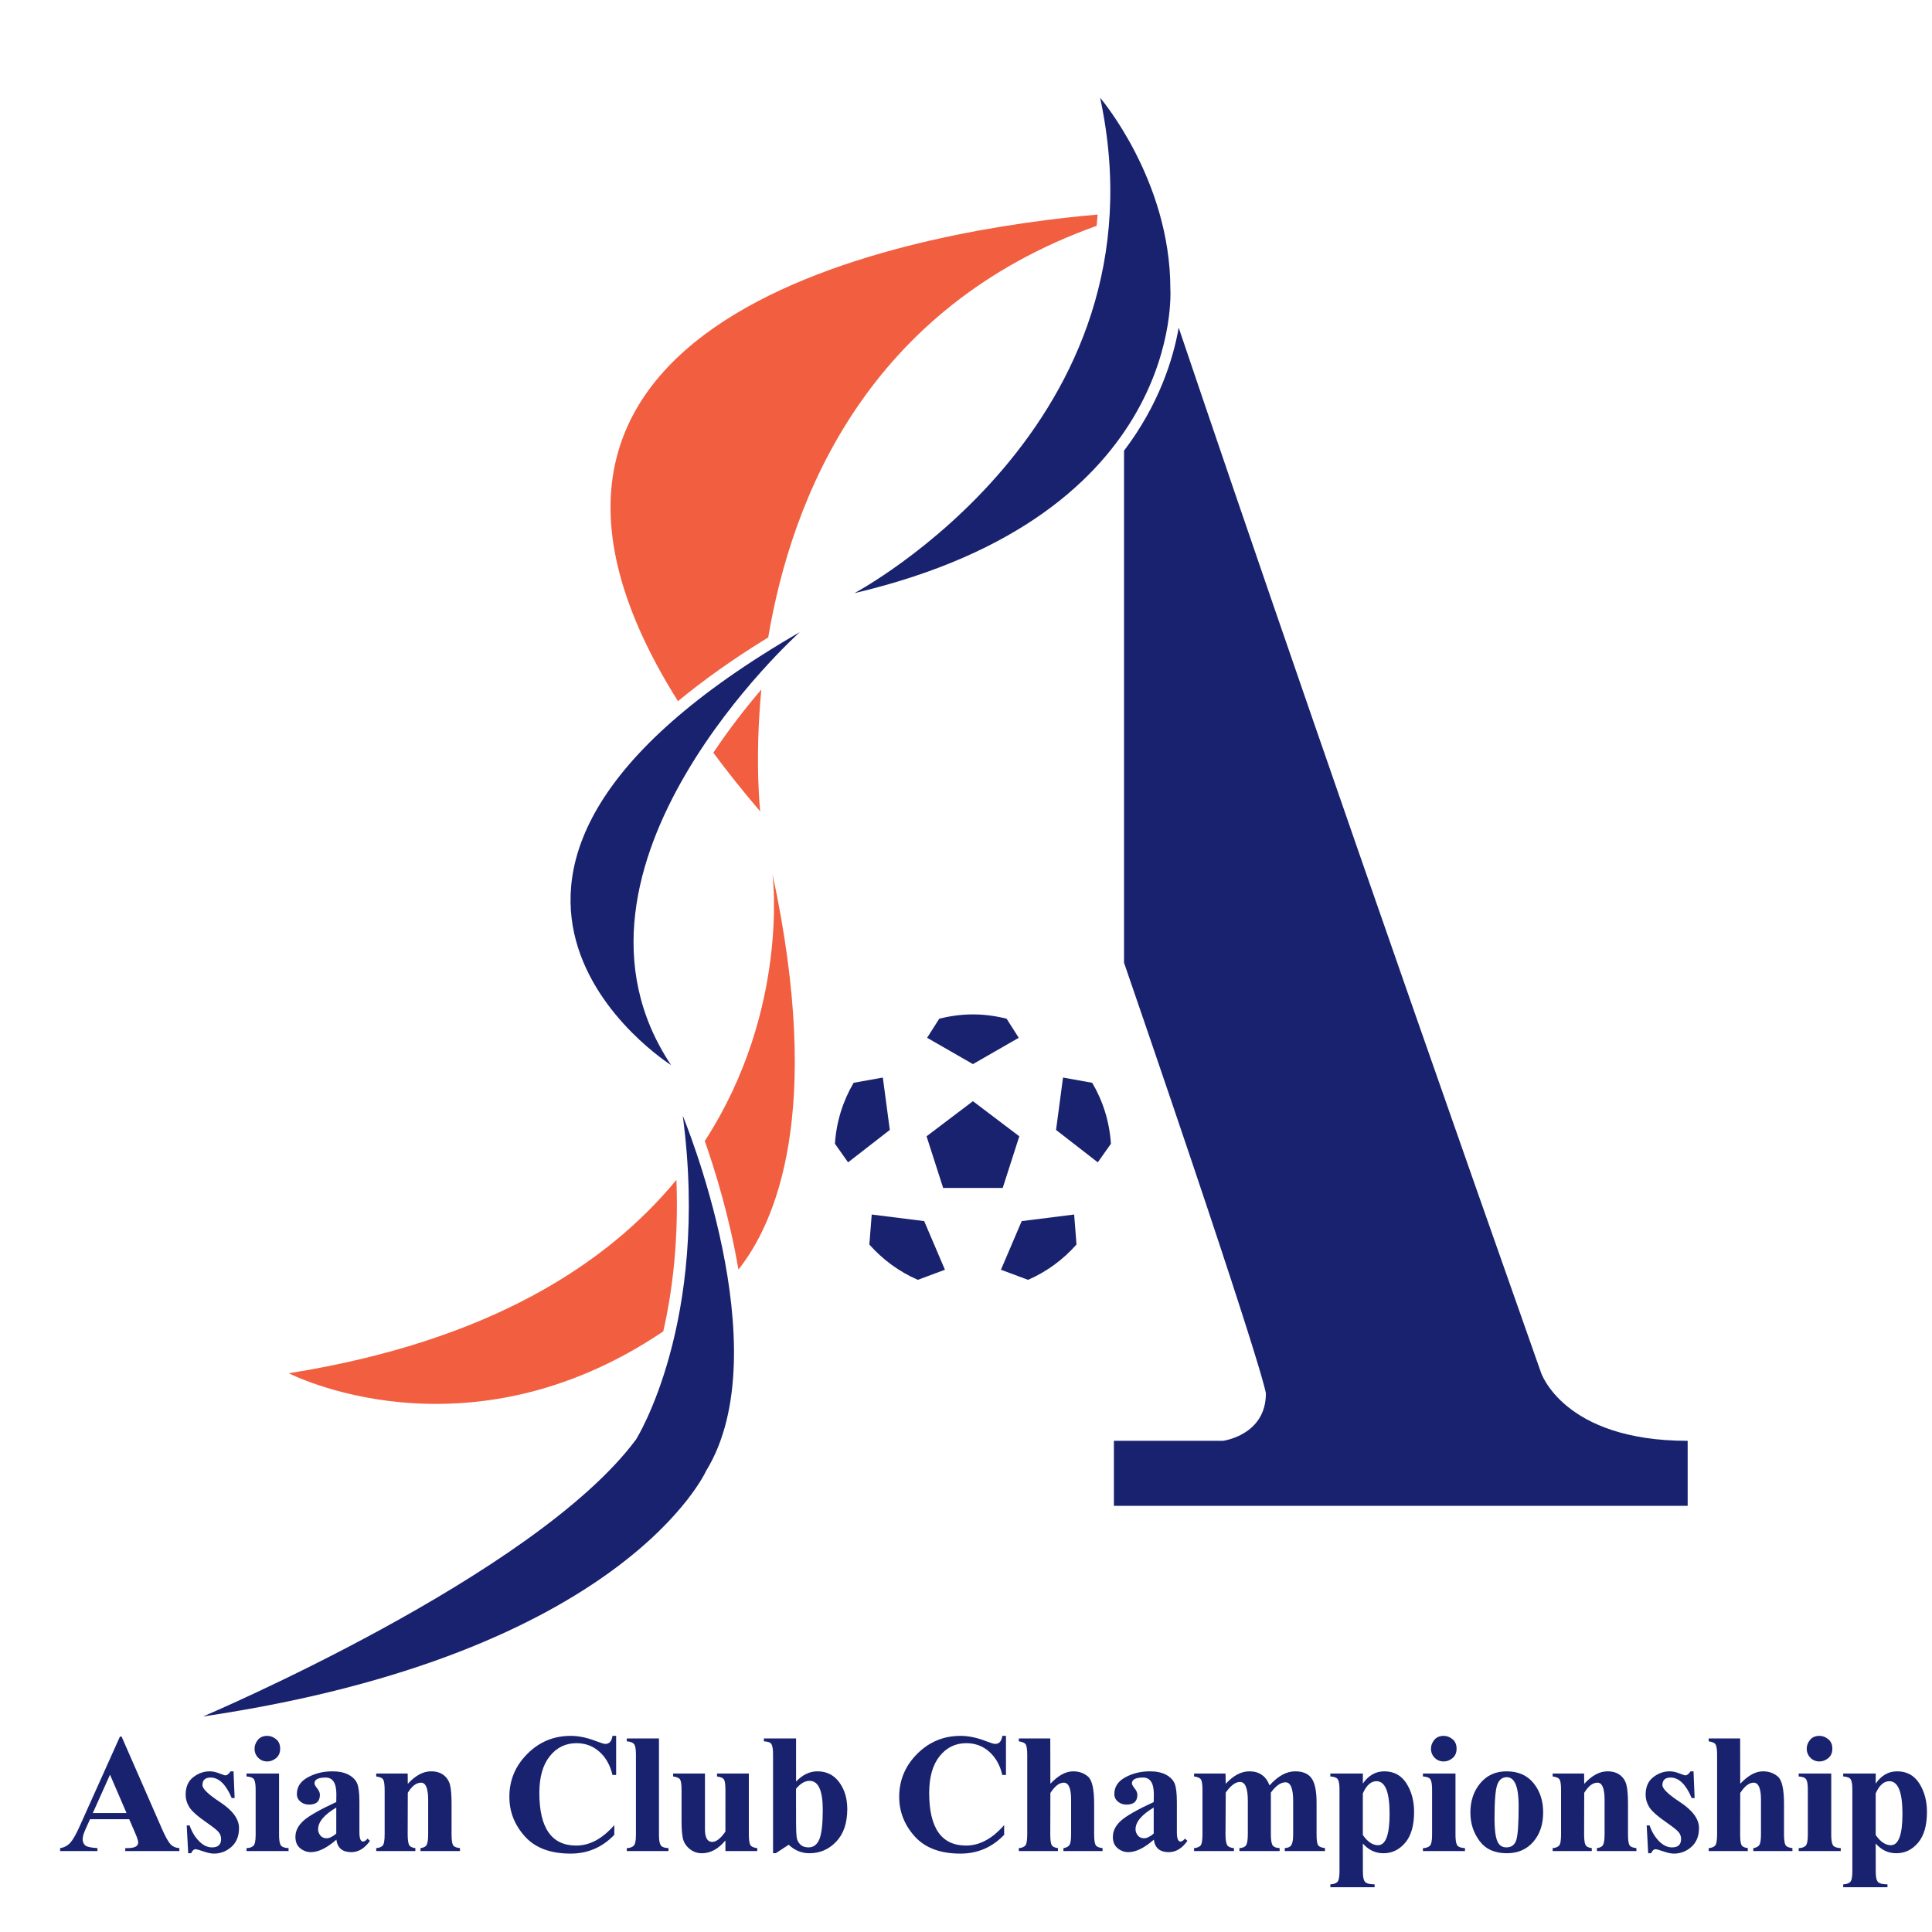 <?xml version="1.0" encoding="iso-8859-1"?>
<!-- Generator: Adobe Illustrator 24.0.1, SVG Export Plug-In . SVG Version: 6.00 Build 0)  -->
<svg version="1.1" id="Layer_1" xmlns="http://www.w3.org/2000/svg" xmlns:xlink="http://www.w3.org/1999/xlink" x="0px" y="0px"
	 viewBox="0 0 660 660" style="enable-background:new 0 0 660 660;" xml:space="preserve">
<g>
	<path style="fill:#19226E;" d="M375.823,33.4c0,0,23.986,27.982,23.986,65.294c0,0,5.324,77.288-107.932,103.935
		C291.877,202.628,399.809,145.329,375.823,33.4z"/>
	<path style="fill:#19226E;" d="M526.391,468.787c-63.574-180.246-102.917-295.219-123.731-356.843
		c-1.859,10.603-6.66,26.17-18.676,42.027v174.904c48.461,140.902,48.461,147.155,48.461,147.155
		c0,14.297-14.67,16.178-14.67,16.178h-37.25v22.197h196.007v-22.197C533.911,492.208,526.391,468.787,526.391,468.787z"/>
	<path style="fill:#19226E;" d="M273.225,215.947c0,0-89.279,79.95-43.972,147.906C229.253,363.853,127.982,299.894,273.225,215.947
		z"/>
	<path style="fill:#19226E;" d="M69.354,586.375c0,0,113.265-47.968,147.906-94.603c0,0,25.32-39.974,15.99-110.594
		c0,0,33.316,79.94,7.994,121.251C241.245,502.43,213.264,565.054,69.354,586.375z"/>
	<path style="fill:#F15F40;" d="M259.702,277.198c0,0-1.951-17.131,0.376-41.639c-5.106,5.958-10.868,13.273-16.396,21.581
		C248.484,263.606,253.77,270.273,259.702,277.198z"/>
	<path style="fill:#F15F40;" d="M231.602,239.534c8.855-7.324,19.105-14.585,30.833-21.791
		c8.143-48.259,34.103-112.664,112.186-140.589c0.118-1.281,0.258-2.555,0.335-3.858
		C321.319,77.957,146.322,103.762,231.602,239.534z"/>
	<path style="fill:#F15F40;" d="M231.072,403.063c-23.751,28.819-64.075,55.169-132.408,66.06c0,0,60.32,31.283,127.919-14.298
		C229.689,441.226,231.877,423.83,231.072,403.063z"/>
	<path style="fill:#F15F40;" d="M263.894,298.566c0,0,6.036,46.189-23.133,91.223c3.491,9.915,8.472,26.03,11.494,43.917
		C264.809,417.919,281.478,380.281,263.894,298.566z"/>
	<path style="fill:#19226E;" d="M349.028,417.147l-7.089,16.615l9.252,3.45c6.386-2.77,12.016-6.933,16.559-12.07l-0.803-10.244
		L349.028,417.147z"/>
	<path style="fill:#19226E;" d="M315.715,417.147l-17.92-2.249l-0.812,10.253c4.552,5.137,10.173,9.29,16.559,12.061l9.262-3.45
		L315.715,417.147z"/>
	<path style="fill:#19226E;" d="M332.368,363.517l15.653-8.995l-4.154-6.518c-3.684-0.929-7.527-1.469-11.499-1.469
		c-3.974,0-7.808,0.54-11.501,1.469l-4.153,6.518L332.368,363.517z"/>
	<path style="fill:#19226E;" d="M360.763,386.003l14.257,11.07l4.489-6.355c-0.492-7.565-2.757-14.639-6.395-20.822l-9.969-1.789
		L360.763,386.003z"/>
	<path style="fill:#19226E;" d="M303.971,386.003l-2.381-17.896l-9.971,1.789c-3.638,6.184-5.903,13.25-6.394,20.815l4.489,6.362
		L303.971,386.003z"/>
	<polygon style="fill:#19226E;" points="332.368,376.181 348.209,388.174 342.54,405.826 322.195,405.826 316.526,388.174 	"/>
</g>
<g>
	<path style="fill:#19226E;" d="M31.707,619.355l5.873-13.094l5.645,13.094H31.707z M46.191,626.225
		c0.685,1.585,1.021,2.647,1.021,3.192c0,1.288-1.225,1.929-3.676,1.929h-0.749v1h18.488v-1c-1.32-0.1-2.35-0.569-3.109-1.427
		c-0.756-0.844-1.716-2.586-2.864-5.216l-13.764-31.457h-0.563l-13.741,30.598c-1.241,2.787-2.326,4.685-3.24,5.685
		c-0.913,0.998-2.06,1.607-3.443,1.818v1h12.742v-1c-2.319-0.14-3.74-0.482-4.262-1.014c-0.532-0.54-0.789-1.219-0.789-2.045
		c0.015-0.836,0.297-1.874,0.844-3.1l1.662-3.708h13.397L46.191,626.225z"/>
	<path style="fill:#19226E;" d="M79.778,605.113l0.375,9.12h-0.999c-1.968-4.661-4.372-6.996-7.206-6.996
		c-1.859,0.009-2.789,0.866-2.789,2.586c0,1.233,1.96,3.137,5.88,5.713c4.412,2.881,6.612,5.863,6.612,8.94
		c0,2.749-0.857,4.895-2.577,6.434c-1.725,1.538-3.739,2.31-6.043,2.31c-0.897,0-2.069-0.248-3.521-0.748
		c-1.452-0.5-2.343-0.75-2.685-0.75c-0.609,0-1.124,0.46-1.537,1.375h-1l-0.499-9.493h0.999c0.71,2.115,1.772,3.895,3.177,5.331
		c1.399,1.445,2.897,2.163,4.49,2.163c2.053,0,3.075-0.952,3.075-2.864c0-0.875-0.266-1.64-0.803-2.311
		c-0.531-0.665-1.819-1.703-3.849-3.109c-3.32-2.287-5.389-4.115-6.215-5.48c-0.835-1.358-1.249-2.765-1.249-4.201
		c0-2.655,0.857-4.652,2.575-5.995c1.718-1.352,3.608-2.023,5.67-2.023c0.99,0,2.068,0.227,3.247,0.688
		c1.171,0.46,1.865,0.687,2.091,0.687c0.556,0,1.149-0.46,1.781-1.375H79.778z"/>
	<path style="fill:#19226E;" d="M91.31,592.997c1.069,0,2.069,0.381,2.999,1.131c0.93,0.765,1.398,1.844,1.398,3.242
		c0,1.397-0.468,2.473-1.398,3.239c-0.929,0.75-1.929,1.131-2.999,1.131c-1.225,0-2.264-0.422-3.099-1.265
		c-0.837-0.842-1.25-1.881-1.25-3.106c0-1.071,0.375-2.07,1.125-2.99C88.835,593.458,89.912,592.997,91.31,592.997z M95.33,605.863
		v21.011c0,1.624,0.18,2.756,0.533,3.404c0.357,0.64,1.263,0.999,2.715,1.068v1H84.212v-1c1.023-0.024,1.805-0.281,2.328-0.763
		c0.529-0.477,0.795-1.72,0.795-3.717v-15.522c0-1.625-0.171-2.756-0.508-3.396c-0.335-0.64-1.21-1-2.616-1.086v-1H95.33z"/>
	<path style="fill:#19226E;" d="M111.585,627.973c-0.928,0-1.654-0.319-2.162-0.968c-0.507-0.648-0.757-1.342-0.757-2.091
		c0-2.5,2.069-4.973,6.208-7.433v8.892C113.624,627.443,112.531,627.973,111.585,627.973z M120.018,632.721
		c2.444,0,4.568-1.289,6.371-3.872l-0.859-0.749c-0.507,0.664-1.024,0.998-1.531,0.998c-0.81,0-1.218-1.061-1.218-3.194v-10.266
		c0-2.944-0.243-5.036-0.725-6.269c-0.484-1.234-1.453-2.256-2.905-3.053c-1.452-0.804-3.327-1.203-5.614-1.203
		c-3.077,0-5.864,0.68-8.363,2.038c-2.506,1.359-3.756,3.265-3.756,5.715c0,1.045,0.408,1.912,1.22,2.593
		c0.804,0.685,1.788,1.021,2.944,1.021c2.468,0,3.708-1.123,3.708-3.365c0-0.679-0.321-1.406-0.946-2.187
		c-0.616-0.788-0.919-1.343-0.919-1.662c0-1.351,1.272-2.031,3.816-2.031c2.444,0,3.671,1.906,3.671,5.717l-0.04,2.654
		c-5.559,2.561-9.276,4.676-11.149,6.331c-1.867,1.664-2.803,3.521-2.803,5.567c0,1.716,0.547,3.013,1.64,3.894
		c1.1,0.884,2.31,1.321,3.646,1.321c2.569,0,5.466-1.421,8.707-4.262C115.278,631.3,116.981,632.721,120.018,632.721z"/>
	<path style="fill:#19226E;" d="M139.271,605.863l0.038,3.521c2.609-2.85,5.255-4.271,7.949-4.271c1.763,0,3.194,0.431,4.302,1.289
		c1.1,0.858,1.827,1.983,2.178,3.381c0.354,1.39,0.523,3.561,0.523,6.503v10.321c0,1.804,0.157,3.014,0.454,3.622
		c0.305,0.618,1.109,0.984,2.419,1.117v1h-13.489v-1c1.13-0.14,1.849-0.546,2.162-1.209c0.304-0.665,0.46-1.836,0.46-3.521v-11.744
		c0-3.925-0.813-5.886-2.428-5.886c-1.625,0-3.14,1.164-4.53,3.474l-0.038,14.162c0,1.719,0.148,2.906,0.445,3.546
		c0.29,0.641,1.023,1.038,2.178,1.178v1h-13.367v-1c0.993-0.084,1.719-0.365,2.178-0.836c0.47-0.477,0.697-1.779,0.697-3.917
		v-15.015c0-1.748-0.143-2.926-0.438-3.544c-0.288-0.609-1.102-0.998-2.437-1.171v-1H139.271z"/>
	<path style="fill:#19226E;" d="M210.484,592.997v13.366h-1.249c-0.789-3.35-2.273-5.996-4.467-7.94
		c-2.185-1.952-4.793-2.927-7.823-2.927c-3.731,0-6.776,1.482-9.142,4.456c-2.373,2.968-3.553,7.152-3.553,12.548
		c0,11.983,4.193,17.972,12.585,17.972c4.631,0,8.966-2.334,13.023-6.996v3.327c-4.106,4.278-9.081,6.417-14.927,6.417
		c-6.901,0-12.109-1.957-15.638-5.886c-3.529-3.926-5.287-8.432-5.287-13.514c0-5.678,2.038-10.564,6.129-14.662
		c4.083-4.108,9.025-6.161,14.819-6.161c2.686,0,5.527,0.586,8.54,1.748c1.725,0.664,2.827,1.002,3.294,1.002
		c1.375,0,2.187-0.915,2.445-2.749H210.484z"/>
	<path style="fill:#19226E;" d="M225.115,593.87v33.003c0,1.624,0.18,2.756,0.539,3.396c0.352,0.648,1.258,1.007,2.71,1.077v1
		h-14.241v-1c0.999-0.024,1.772-0.288,2.312-0.772c0.545-0.491,0.812-1.725,0.812-3.707v-27.538c0-1.953-0.25-3.169-0.757-3.654
		c-0.509-0.477-1.297-0.749-2.367-0.803v-1H225.115z"/>
	<path style="fill:#19226E;" d="M255.814,605.863v20.759c0,1.75,0.158,2.937,0.469,3.563c0.305,0.63,1.109,1.021,2.404,1.162v1
		H247.82l-0.009-3.622c-2.419,2.912-5.106,4.372-8.041,4.372c-1.615,0-3.037-0.516-4.248-1.538c-1.21-1.015-1.959-2.225-2.256-3.615
		c-0.288-1.381-0.437-3.349-0.437-5.878v-10.502c0-1.789-0.15-2.974-0.446-3.559c-0.296-0.586-1.1-0.968-2.428-1.14v-1h10.869
		v18.998c0,2.903,0.819,4.361,2.459,4.361c1.39,0,2.905-1.17,4.528-3.52l0.009-14.147c0-1.781-0.149-2.967-0.445-3.561
		c-0.297-0.577-1.102-0.958-2.43-1.131v-1H255.814z"/>
	<path style="fill:#19226E;" d="M276.581,608.361c2.99,0,4.489,3.318,4.489,9.939c0,4.747-0.382,8.073-1.14,9.963
		c-0.763,1.888-2.006,2.833-3.738,2.833c-1.21,0-2.156-0.342-2.841-1.038c-0.696-0.687-1.094-1.529-1.219-2.528
		c-0.116-1.008-0.18-2.584-0.18-4.732l-0.022-11.703C273.405,609.274,274.958,608.361,276.581,608.361z M260.958,593.87v1
		c1.366,0.04,2.234,0.367,2.585,0.96c0.359,0.592,0.54,1.756,0.54,3.49v33.752h0.959l4.396-2.881
		c2.021,1.935,4.389,2.904,7.089,2.904c3.591,0,6.645-1.328,9.151-3.974c2.506-2.654,3.763-6.354,3.763-11.109
		c0-3.631-0.922-6.692-2.749-9.175c-1.836-2.482-4.318-3.725-7.448-3.725c-2.64,0-5.068,1.165-7.293,3.484V593.87H260.958z"/>
	<path style="fill:#19226E;" d="M343.655,592.997v13.366h-1.249c-0.779-3.35-2.271-5.996-4.456-7.94
		c-2.196-1.952-4.802-2.927-7.832-2.927c-3.725,0-6.777,1.482-9.143,4.456c-2.365,2.968-3.553,7.152-3.553,12.548
		c0,11.983,4.202,17.972,12.596,17.972c4.621,0,8.962-2.334,13.014-6.996v3.327c-4.1,4.278-9.071,6.417-14.928,6.417
		c-6.893,0-12.108-1.957-15.629-5.886c-3.529-3.926-5.295-8.432-5.295-13.514c0-5.678,2.046-10.564,6.13-14.662
		c4.09-4.108,9.032-6.161,14.825-6.161c2.679,0,5.529,0.586,8.535,1.748c1.725,0.664,2.825,1.002,3.302,1.002
		c1.366,0,2.178-0.915,2.435-2.749H343.655z"/>
	<path style="fill:#19226E;" d="M358.788,593.87l0.038,15.49c2.655-2.833,5.247-4.247,7.768-4.247c2.015,0,3.717,0.602,5.108,1.805
		c1.381,1.203,2.075,4.325,2.075,9.368v10.336c0,1.765,0.158,2.954,0.462,3.578c0.313,0.624,1.117,1.006,2.414,1.146v1h-13.368v-1
		c0.859-0.116,1.506-0.421,1.952-0.92c0.453-0.501,0.67-1.757,0.67-3.787v-11.767c0-3.925-0.834-5.886-2.505-5.886
		c-1.539,0-3.068,1.17-4.577,3.521l-0.038,14.132c0,1.702,0.141,2.873,0.406,3.512c0.273,0.641,1.006,1.038,2.218,1.195v1h-13.368
		v-1c0.993-0.084,1.718-0.365,2.178-0.836c0.47-0.477,0.696-1.779,0.696-3.903v-27.021c0-1.749-0.148-2.929-0.444-3.538
		c-0.305-0.616-1.11-1.006-2.43-1.178v-1H358.788z"/>
	<path style="fill:#19226E;" d="M390.838,627.973c-0.929,0-1.647-0.319-2.155-0.968c-0.507-0.648-0.766-1.342-0.766-2.091
		c0-2.5,2.069-4.973,6.208-7.433v8.892C392.884,627.443,391.782,627.973,390.838,627.973z M399.269,632.721
		c2.445,0,4.568-1.289,6.371-3.872l-0.856-0.749c-0.51,0.664-1.017,0.998-1.524,0.998c-0.819,0-1.226-1.061-1.226-3.194v-10.266
		c0-2.944-0.241-5.036-0.725-6.269c-0.485-1.234-1.453-2.256-2.905-3.053c-1.452-0.804-3.318-1.203-5.605-1.203
		c-3.077,0-5.872,0.68-8.371,2.038c-2.505,1.359-3.755,3.265-3.755,5.715c0,1.045,0.406,1.912,1.218,2.593
		c0.812,0.685,1.788,1.021,2.944,1.021c2.474,0,3.708-1.123,3.708-3.365c0-0.679-0.312-1.406-0.945-2.187
		c-0.616-0.788-0.921-1.343-0.921-1.662c0-1.351,1.272-2.031,3.816-2.031c2.445,0,3.671,1.906,3.671,5.717l-0.04,2.654
		c-5.56,2.561-9.276,4.676-11.141,6.331c-1.875,1.664-2.812,3.521-2.812,5.567c0,1.716,0.548,3.013,1.649,3.894
		c1.091,0.884,2.31,1.321,3.637,1.321c2.567,0,5.466-1.421,8.707-4.262C394.538,631.3,396.24,632.721,399.269,632.721z"/>
	<path style="fill:#19226E;" d="M418.655,605.863l0.079,3.514c2.6-2.843,5.294-4.264,8.066-4.264c3.373,0,5.674,1.602,6.893,4.803
		c2.874-3.202,5.786-4.803,8.737-4.803c2.64,0,4.528,0.806,5.646,2.414c1.124,1.607,1.685,4.357,1.685,8.229v10.852
		c0,1.804,0.141,2.999,0.437,3.593c0.298,0.592,1.108,0.975,2.436,1.146v1h-13.741v-1c1.202-0.1,1.982-0.491,2.334-1.178
		c0.358-0.687,0.539-1.867,0.539-3.552V615.24c0-4.247-0.875-6.378-2.607-6.378c-1.641,0-3.311,1.171-5.013,3.512v14.233
		c0,1.72,0.165,2.914,0.491,3.593c0.328,0.678,1.164,1.062,2.506,1.146v1h-13.741v-1c1.125-0.055,1.882-0.39,2.281-0.999
		c0.39-0.609,0.592-1.857,0.592-3.754v-11.407c0-4.303-0.891-6.449-2.654-6.449c-1.562,0-3.193,1.209-4.888,3.637l-0.079,14.233
		c0,1.72,0.165,2.905,0.494,3.568c0.327,0.665,1.117,1.055,2.38,1.171v1h-13.616v-1c0.982-0.084,1.709-0.365,2.17-0.836
		c0.467-0.477,0.704-1.779,0.704-3.917v-15.015c0-1.748-0.149-2.926-0.446-3.544c-0.29-0.609-1.102-0.998-2.428-1.171v-1H418.655z"
		/>
	<path style="fill:#19226E;" d="M465.564,612.654c1.225-2.778,2.78-4.167,4.668-4.167c2.982,0,4.474,3.709,4.474,11.124
		c0,7.161-1.319,10.736-3.958,10.736c-1.85,0-3.575-1.164-5.184-3.49V612.654z M472.605,633.096c2.928,0,5.403-1.194,7.433-3.584
		c2.022-2.389,3.037-5.903,3.037-10.54c0-3.747-0.873-6.995-2.615-9.744c-1.749-2.74-4.271-4.115-7.574-4.115
		c-2.95,0-5.394,1.398-7.322,4.193l0.021-3.443h-11.117v1c1.406,0.086,2.281,0.446,2.616,1.086c0.342,0.64,0.507,1.765,0.507,3.389
		v28.013c0,1.952-0.266,3.155-0.788,3.622c-0.531,0.47-1.305,0.711-2.335,0.743v0.999h15.116v-0.999
		c-1.649,0-2.726-0.267-3.233-0.805c-0.507-0.531-0.767-1.647-0.767-3.357l-0.021-9.79
		C467.492,631.987,469.842,633.096,472.605,633.096z"/>
	<path style="fill:#19226E;" d="M493.194,592.997c1.07,0,2.07,0.381,3,1.131c0.929,0.765,1.396,1.844,1.396,3.242
		c0,1.397-0.467,2.473-1.396,3.239c-0.93,0.75-1.929,1.131-3,1.131c-1.225,0-2.265-0.422-3.1-1.265
		c-0.833-0.842-1.249-1.881-1.249-3.106c0-1.071,0.375-2.07,1.125-2.99C490.72,593.458,491.797,592.997,493.194,592.997z
		 M497.215,605.863v21.011c0,1.624,0.18,2.756,0.531,3.404c0.358,0.64,1.265,0.999,2.716,1.068v1h-14.366v-1
		c1.024-0.024,1.805-0.281,2.328-0.763c0.531-0.477,0.796-1.72,0.796-3.717v-15.522c0-1.625-0.17-2.756-0.508-3.396
		c-0.335-0.64-1.21-1-2.616-1.086v-1H497.215z"/>
	<path style="fill:#19226E;" d="M518.795,616.896c0,6.089-0.267,9.984-0.803,11.672c-0.531,1.687-1.656,2.528-3.375,2.528
		c-1.569,0-2.63-0.788-3.209-2.365c-0.569-1.584-0.859-4.044-0.859-7.371c0-6.082,0.314-9.979,0.946-11.688
		c0.632-1.71,1.71-2.56,3.233-2.56C517.437,607.113,518.795,610.376,518.795,616.896z M505.703,609.149
		c-2.263,2.688-3.397,6.043-3.397,10.088c0,3.639,1.04,6.855,3.122,9.658c2.086,2.803,5.195,4.2,9.315,4.2
		c3.786,0,6.801-1.304,9.05-3.903c2.249-2.6,3.372-5.958,3.372-10.064c0-3.952-1.094-7.278-3.278-9.97
		c-2.186-2.694-5.264-4.046-9.229-4.046C510.949,605.113,507.959,606.455,505.703,609.149z"/>
	<path style="fill:#19226E;" d="M541.157,605.863l0.038,3.521c2.607-2.85,5.254-4.271,7.948-4.271c1.765,0,3.193,0.431,4.302,1.289
		c1.101,0.858,1.827,1.983,2.178,3.381c0.352,1.39,0.523,3.561,0.523,6.503v10.321c0,1.804,0.156,3.014,0.453,3.622
		c0.304,0.618,1.107,0.984,2.419,1.117v1h-13.491v-1c1.132-0.14,1.85-0.546,2.163-1.209c0.304-0.665,0.46-1.836,0.46-3.521v-11.744
		c0-3.925-0.813-5.886-2.427-5.886c-1.625,0-3.14,1.164-4.529,3.474l-0.038,14.162c0,1.719,0.147,2.906,0.444,3.546
		c0.288,0.641,1.022,1.038,2.178,1.178v1h-13.367v-1c0.992-0.084,1.719-0.365,2.179-0.836c0.468-0.477,0.694-1.779,0.694-3.917
		v-15.015c0-1.748-0.141-2.926-0.437-3.544c-0.29-0.609-1.102-0.998-2.436-1.171v-1H541.157z"/>
	<path style="fill:#19226E;" d="M578.531,605.113l0.374,9.12h-1c-1.966-4.661-4.372-6.996-7.206-6.996
		c-1.858,0.009-2.788,0.866-2.788,2.586c0,1.233,1.961,3.137,5.88,5.713c4.411,2.881,6.613,5.863,6.613,8.94
		c0,2.749-0.858,4.895-2.586,6.434c-1.716,1.538-3.731,2.31-6.034,2.31c-0.899,0-2.069-0.248-3.522-0.748
		c-1.452-0.5-2.35-0.75-2.685-0.75c-0.615,0-1.124,0.46-1.537,1.375h-1l-0.5-9.493h1c0.711,2.115,1.773,3.895,3.169,5.331
		c1.406,1.445,2.905,2.163,4.497,2.163c2.055,0,3.077-0.952,3.077-2.864c0-0.875-0.266-1.64-0.805-2.311
		c-0.539-0.665-1.819-1.703-3.85-3.109c-3.316-2.287-5.386-4.115-6.221-5.48c-0.829-1.358-1.241-2.765-1.241-4.201
		c0-2.655,0.858-4.652,2.575-5.995c1.719-1.352,3.607-2.023,5.669-2.023c0.992,0,2.068,0.227,3.24,0.688
		c1.171,0.46,1.872,0.687,2.101,0.687c0.554,0,1.146-0.46,1.779-1.375H578.531z"/>
	<path style="fill:#19226E;" d="M594.458,593.87l0.032,15.49c2.66-2.833,5.246-4.247,7.768-4.247c2.015,0,3.717,0.602,5.106,1.805
		c1.389,1.203,2.084,4.325,2.084,9.368v10.336c0,1.765,0.148,2.954,0.46,3.578c0.305,0.624,1.109,1.006,2.412,1.146v1h-13.366v-1
		c0.85-0.116,1.499-0.421,1.952-0.92c0.445-0.501,0.672-1.757,0.672-3.787v-11.767c0-3.925-0.835-5.886-2.506-5.886
		c-1.546,0-3.077,1.17-4.583,3.521l-0.032,14.132c0,1.702,0.133,2.873,0.398,3.512c0.273,0.641,1.014,1.038,2.225,1.195v1h-13.367
		v-1c0.984-0.084,1.711-0.365,2.172-0.836c0.468-0.477,0.704-1.779,0.704-3.903v-27.021c0-1.749-0.157-2.929-0.455-3.538
		c-0.303-0.616-1.108-1.006-2.421-1.178v-1H594.458z"/>
	<path style="fill:#19226E;" d="M621.566,592.997c1.069,0,2.069,0.381,2.998,1.131c0.93,0.765,1.391,1.844,1.391,3.242
		c0,1.397-0.461,2.473-1.391,3.239c-0.928,0.75-1.929,1.131-2.998,1.131c-1.234,0-2.264-0.422-3.099-1.265
		c-0.837-0.842-1.258-1.881-1.258-3.106c0-1.071,0.374-2.07,1.124-2.99C619.082,593.458,620.162,592.997,621.566,592.997z
		 M625.579,605.863v21.011c0,1.624,0.18,2.756,0.539,3.404c0.351,0.64,1.258,0.999,2.709,1.068v1H614.46v-1
		c1.032-0.024,1.803-0.281,2.334-0.763c0.524-0.477,0.789-1.72,0.789-3.717v-15.522c0-1.625-0.164-2.756-0.508-3.396
		c-0.335-0.64-1.208-1-2.615-1.086v-1H625.579z"/>
	<path style="fill:#19226E;" d="M640.764,612.654c1.218-2.778,2.781-4.167,4.669-4.167c2.984,0,4.474,3.709,4.474,11.124
		c0,7.161-1.32,10.736-3.967,10.736c-1.841,0-3.575-1.164-5.176-3.49V612.654z M647.807,633.096c2.928,0,5.403-1.194,7.433-3.584
		c2.022-2.389,3.037-5.903,3.037-10.54c0-3.747-0.874-6.995-2.622-9.744c-1.75-2.74-4.273-4.115-7.567-4.115
		c-2.96,0-5.395,1.398-7.324,4.193l0.024-3.443h-11.117v1c1.405,0.086,2.279,0.446,2.615,1.086c0.336,0.64,0.507,1.765,0.507,3.389
		v28.013c0,1.952-0.266,3.155-0.788,3.622c-0.531,0.47-1.305,0.711-2.334,0.743v0.999h15.115v-0.999
		c-1.648,0-2.726-0.267-3.233-0.805c-0.507-0.531-0.765-1.647-0.765-3.357l-0.024-9.79
		C642.693,631.987,645.036,633.096,647.807,633.096z"/>
</g>
</svg>
